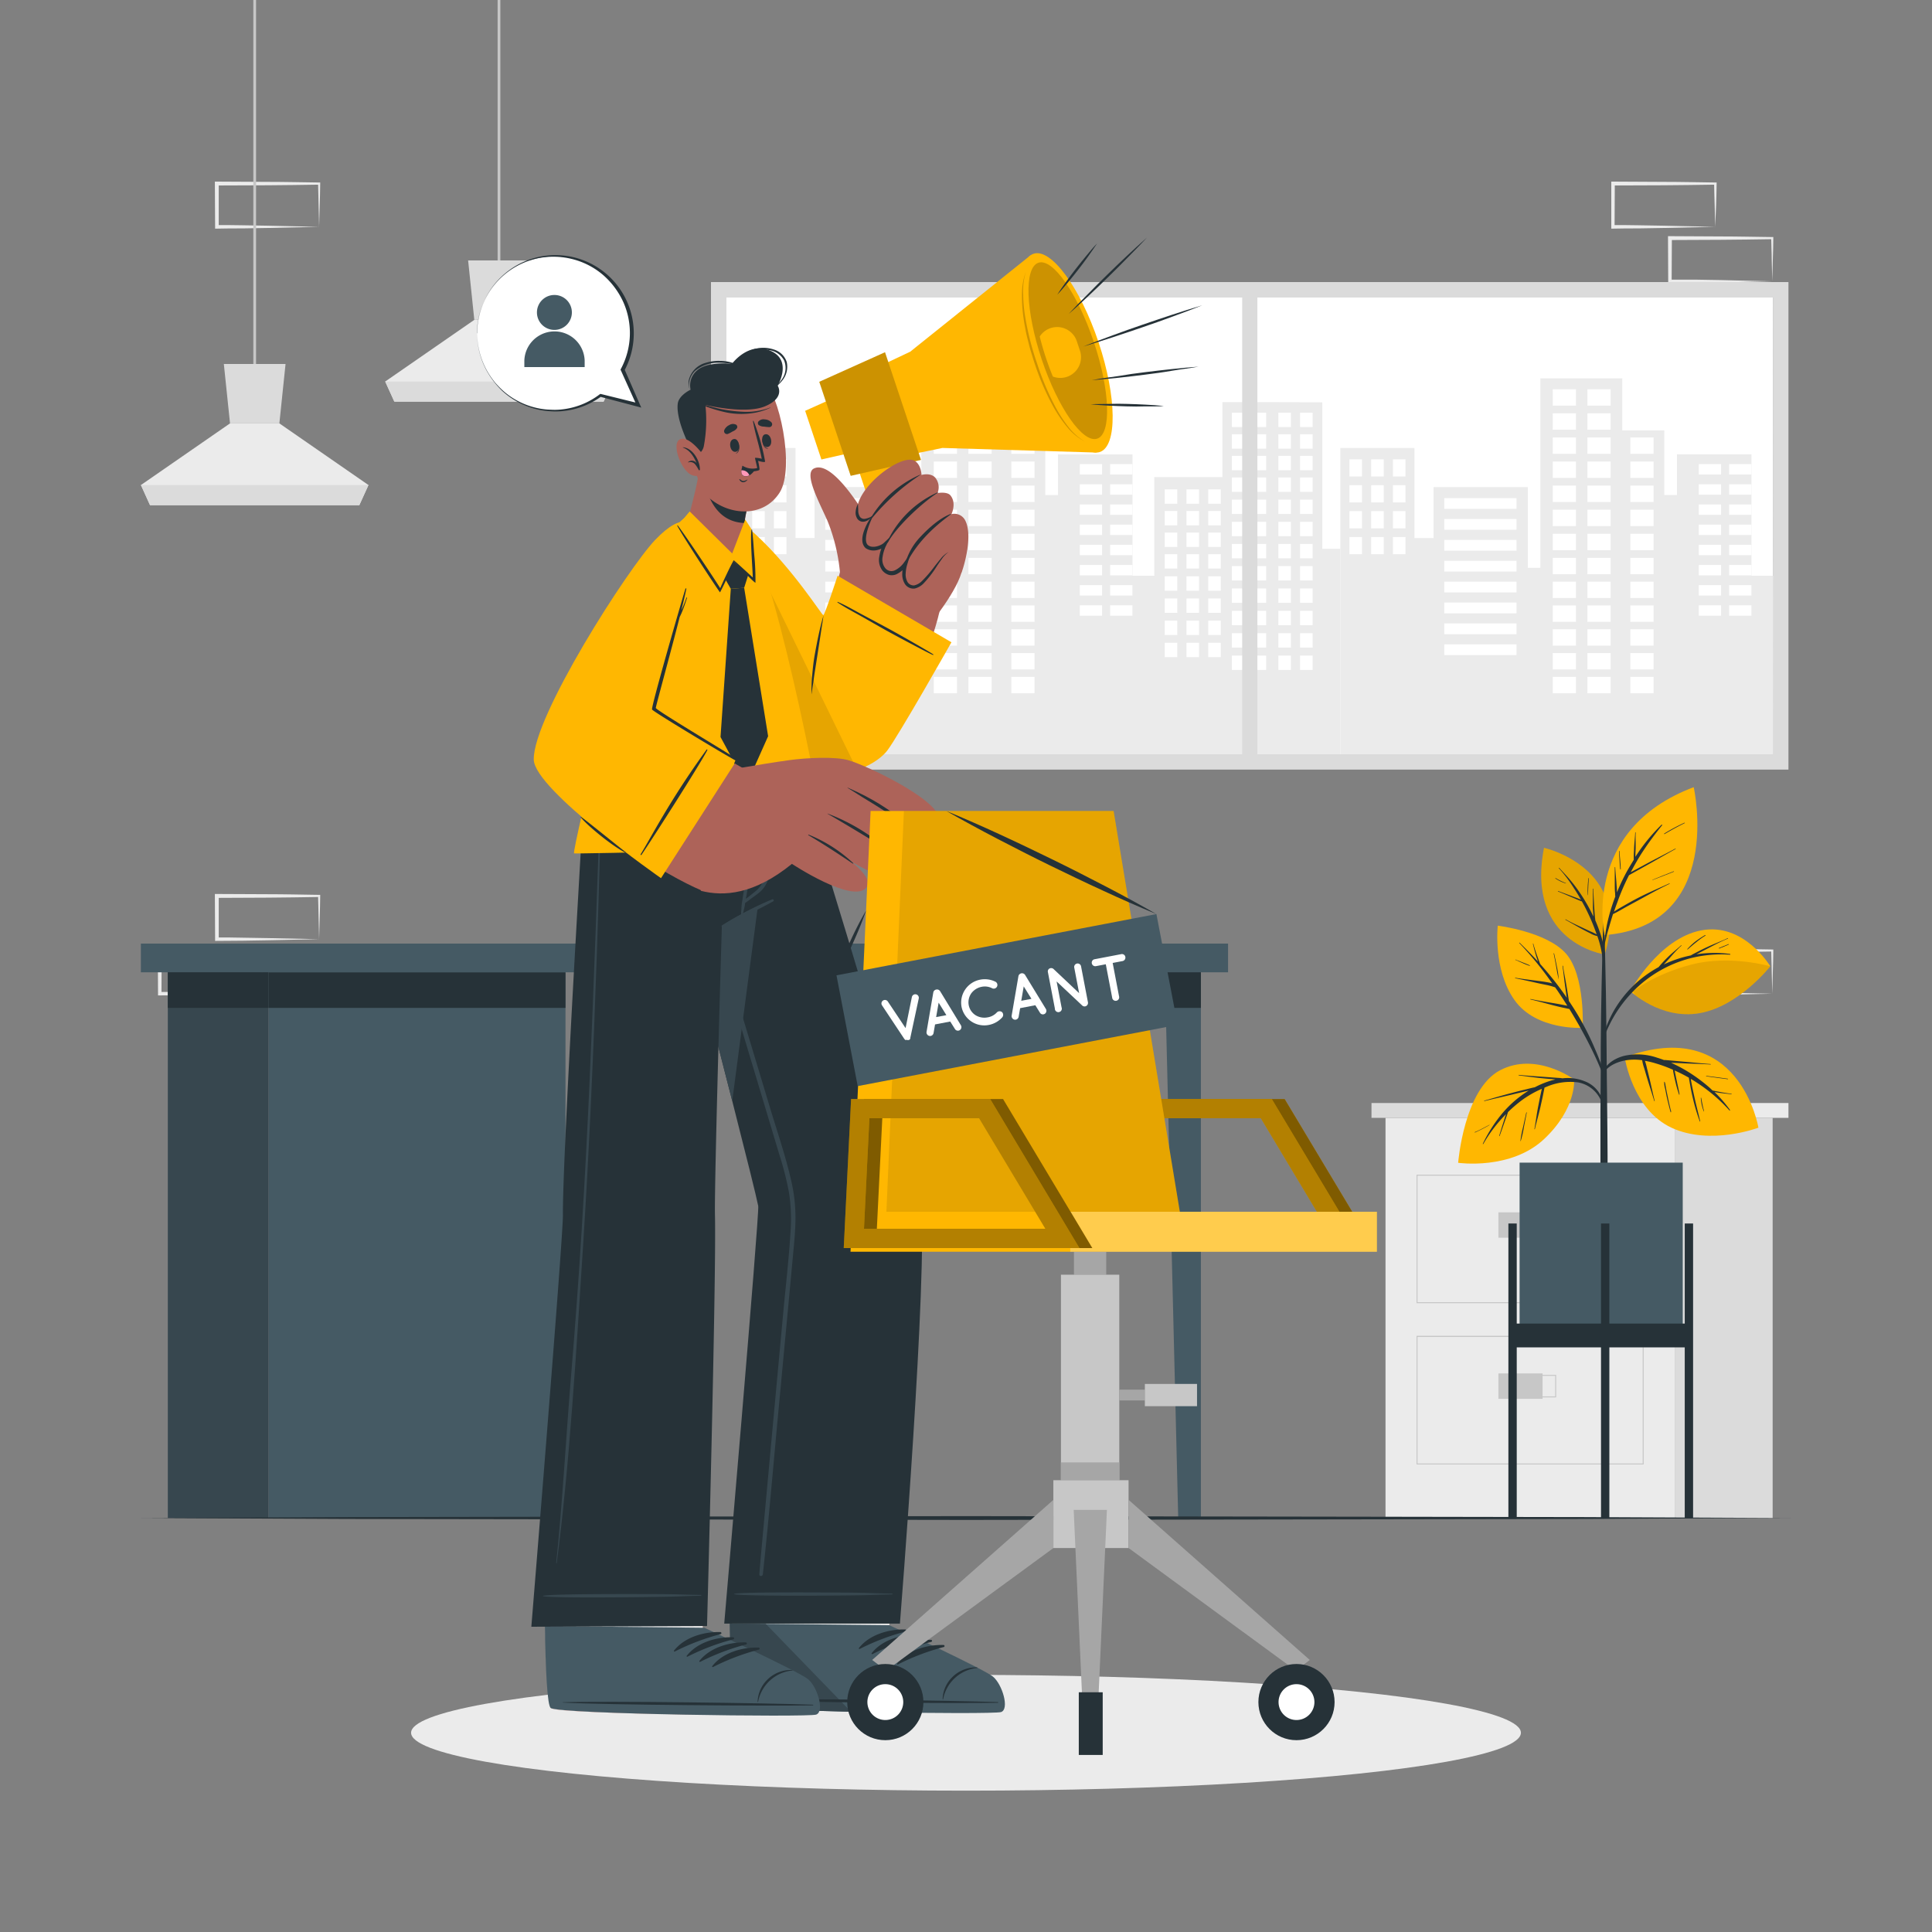 <svg xmlns="http://www.w3.org/2000/svg" viewBox="0 0 500 500"><rect x="0" y="0" width="500" height="500" fill="#808080" stroke="none"/><g id="freepik--background-complete--inject-25"><path d="M82.59,243.06l-13.12.28-6.66.11c-2.23.05-4.47,0-6.7.05h-.44v-.45l-.06-11.19v-.5h.5l13.24.06c4.42,0,8.83.11,13.24.17h.28v.27c0,1.9-.09,3.79-.13,5.65Zm0,0-.14-5.66c0-1.86-.11-3.7-.13-5.53l.27.27c-4.41.05-8.82.16-13.24.17l-13.24.06.5-.5,0,11.19-.45-.45c2.18,0,4.36,0,6.55.06l6.58.11Z" style="fill:#ebebeb"></path><path d="M67.82,257.17l-13.12.28-6.66.11c-2.23.05-4.47,0-6.7.05H40.9v-.45L40.84,246v-.5h.5l13.24.06c4.41,0,8.83.11,13.24.17h.28V246c0,1.9-.08,3.79-.13,5.65Zm0,0-.14-5.66c-.05-1.86-.11-3.7-.13-5.53l.27.27c-4.41.05-8.83.16-13.24.16l-13.24.07.5-.5-.05,11.19-.45-.45c2.18,0,4.36,0,6.55.06l6.58.11Z" style="fill:#ebebeb"></path><path d="M458.66,257.17l-13.13.28-6.66.11c-2.22.05-4.46,0-6.69.05h-.45v-.45L431.68,246v-.5h.5l13.24.06c4.41,0,8.83.11,13.24.17h.27V246c0,1.9-.08,3.79-.13,5.65Zm0,0-.14-5.66c0-1.86-.12-3.7-.13-5.53l.27.27c-4.41.05-8.83.16-13.24.16l-13.24.07.5-.5-.06,11.19-.44-.45c2.18,0,4.36,0,6.54.06l6.58.11Z" style="fill:#ebebeb"></path><path d="M443.89,58.7,430.76,59l-6.66.11c-2.22,0-4.46,0-6.69.06H417V58.7l0-11.19V47h.51l13.24.07c4.41,0,8.82.11,13.24.16h.27v.27c0,1.9-.09,3.79-.13,5.66Zm0,0-.14-5.65c-.05-1.86-.12-3.71-.14-5.54l.28.28c-4.42.05-8.83.15-13.24.16L417.41,48l.5-.5-.06,11.19-.44-.44c2.18,0,4.35,0,6.54.05l6.58.11Z" style="fill:#ebebeb"></path><path d="M458.66,72.81l-13.13.28-6.66.11c-2.22,0-4.46,0-6.69.06h-.45v-.45l-.05-11.19v-.5h.5l13.24.07c4.41,0,8.83.11,13.24.16h.27v.27c0,1.9-.08,3.79-.13,5.66Zm0,0-.14-5.65c0-1.86-.12-3.71-.13-5.54l.27.28c-4.41.05-8.83.15-13.24.16l-13.24.06.5-.5-.06,11.19-.44-.44c2.18,0,4.36,0,6.54,0l6.58.11Z" style="fill:#ebebeb"></path><path d="M82.59,58.7,69.47,59l-6.66.11c-2.23,0-4.47,0-6.7.06h-.44V58.7l-.06-11.19V47h.5l13.24.07c4.42,0,8.83.11,13.24.16h.28v.27c0,1.9-.09,3.79-.13,5.66Zm0,0-.14-5.65c0-1.86-.11-3.71-.13-5.54l.27.28c-4.41.05-8.82.15-13.24.16L56.11,48l.5-.5,0,11.19-.45-.44c2.18,0,4.36,0,6.55.05l6.58.11Z" style="fill:#ebebeb"></path><rect x="358.57" y="289.3" width="74.84" height="103.56" style="fill:#ebebeb"></rect><rect x="354.94" y="285.46" width="82.09" height="3.84" style="fill:#dbdbdb"></rect><rect x="437.03" y="285.46" width="25.82" height="3.84" style="fill:#ebebeb"></rect><rect x="433.41" y="289.3" width="25.35" height="103.56" style="fill:#dbdbdb"></rect><path d="M425.38,337.26H366.6V304h58.78ZM366.85,337h58.28V304.26H366.85Z" style="fill:#c7c7c7"></path><rect x="387.79" y="313.75" width="11.43" height="6.57" style="fill:#c7c7c7"></rect><path d="M402.73,320H391.05v-5.83h11.68Zm-11.43-.25h11.18v-5.33H391.3Z" style="fill:#c7c7c7"></path><path d="M425.38,379H366.6V345.71h58.78Zm-58.53-.25h58.28V346H366.85Z" style="fill:#c7c7c7"></path><rect x="387.79" y="355.44" width="11.43" height="6.57" style="fill:#c7c7c7"></rect><path d="M402.73,361.64H391.05v-5.83h11.68Zm-11.43-.25h11.18v-5.33H391.3Z" style="fill:#c7c7c7"></path><rect x="187.97" y="76.96" width="270.96" height="118.27" style="fill:#fff"></rect><polygon points="458.92 149 458.92 197.19 346.88 197.19 346.88 115.94 366.06 115.94 366.06 139.25 371.01 139.25 371.01 126.06 395.4 126.06 395.4 146.95 398.64 146.95 398.64 97.92 419.84 97.92 419.84 111.38 430.72 111.38 430.72 128.11 434 128.11 434 117.58 453.28 117.58 453.28 149 458.92 149" style="fill:#ebebeb"></polygon><rect x="349.23" y="118.87" width="3.25" height="4.45" style="fill:#fff"></rect><rect x="354.86" y="118.87" width="3.25" height="4.45" style="fill:#fff"></rect><rect x="360.49" y="118.87" width="3.25" height="4.45" style="fill:#fff"></rect><rect x="349.23" y="125.57" width="3.25" height="4.45" style="fill:#fff"></rect><rect x="354.86" y="125.57" width="3.25" height="4.45" style="fill:#fff"></rect><rect x="360.49" y="125.57" width="3.25" height="4.45" style="fill:#fff"></rect><rect x="349.23" y="132.28" width="3.25" height="4.46" style="fill:#fff"></rect><rect x="354.86" y="132.28" width="3.25" height="4.46" style="fill:#fff"></rect><rect x="360.49" y="132.28" width="3.25" height="4.46" style="fill:#fff"></rect><rect x="349.23" y="138.98" width="3.25" height="4.45" style="fill:#fff"></rect><rect x="354.86" y="138.98" width="3.25" height="4.45" style="fill:#fff"></rect><rect x="360.49" y="138.98" width="3.25" height="4.45" style="fill:#fff"></rect><rect x="373.78" y="128.91" width="18.69" height="2.79" style="fill:#fff"></rect><rect x="373.78" y="134.31" width="18.69" height="2.79" style="fill:#fff"></rect><rect x="373.78" y="139.72" width="18.69" height="2.79" style="fill:#fff"></rect><rect x="373.78" y="145.13" width="18.69" height="2.79" style="fill:#fff"></rect><rect x="373.78" y="150.53" width="18.69" height="2.79" style="fill:#fff"></rect><rect x="373.78" y="155.94" width="18.69" height="2.79" style="fill:#fff"></rect><rect x="373.78" y="161.34" width="18.69" height="2.79" style="fill:#fff"></rect><rect x="373.78" y="166.75" width="18.69" height="2.79" style="fill:#fff"></rect><rect x="439.64" y="120.11" width="5.77" height="2.69" style="fill:#fff"></rect><rect x="439.64" y="125.33" width="5.77" height="2.69" style="fill:#fff"></rect><rect x="439.64" y="130.55" width="5.77" height="2.69" style="fill:#fff"></rect><rect x="439.64" y="135.77" width="5.77" height="2.69" style="fill:#fff"></rect><rect x="439.64" y="140.99" width="5.77" height="2.69" style="fill:#fff"></rect><rect x="439.64" y="146.21" width="5.77" height="2.69" style="fill:#fff"></rect><rect x="439.64" y="151.43" width="5.77" height="2.69" style="fill:#fff"></rect><rect x="439.64" y="156.65" width="5.77" height="2.69" style="fill:#fff"></rect><rect x="447.5" y="120.11" width="5.77" height="2.69" style="fill:#fff"></rect><rect x="447.5" y="125.33" width="5.77" height="2.69" style="fill:#fff"></rect><rect x="447.5" y="130.55" width="5.77" height="2.69" style="fill:#fff"></rect><rect x="447.5" y="135.77" width="5.77" height="2.69" style="fill:#fff"></rect><rect x="447.5" y="140.99" width="5.77" height="2.69" style="fill:#fff"></rect><rect x="447.5" y="146.21" width="5.77" height="2.69" style="fill:#fff"></rect><rect x="447.5" y="151.43" width="5.77" height="2.69" style="fill:#fff"></rect><rect x="447.5" y="156.65" width="5.77" height="2.69" style="fill:#fff"></rect><rect x="401.85" y="100.74" width="6.01" height="4.24" style="fill:#fff"></rect><rect x="410.82" y="100.74" width="6.01" height="4.24" style="fill:#fff"></rect><rect x="401.85" y="106.97" width="6.01" height="4.24" style="fill:#fff"></rect><rect x="410.82" y="106.97" width="6.01" height="4.24" style="fill:#fff"></rect><rect x="401.85" y="113.21" width="6.01" height="4.24" style="fill:#fff"></rect><rect x="410.82" y="113.21" width="6.01" height="4.24" style="fill:#fff"></rect><rect x="401.85" y="119.44" width="6.01" height="4.24" style="fill:#fff"></rect><rect x="410.82" y="119.44" width="6.01" height="4.24" style="fill:#fff"></rect><rect x="401.85" y="125.67" width="6.01" height="4.24" style="fill:#fff"></rect><rect x="410.82" y="125.67" width="6.01" height="4.24" style="fill:#fff"></rect><rect x="401.85" y="131.91" width="6.01" height="4.24" style="fill:#fff"></rect><rect x="410.82" y="131.91" width="6.01" height="4.24" style="fill:#fff"></rect><rect x="401.85" y="138.14" width="6.01" height="4.24" style="fill:#fff"></rect><rect x="410.82" y="138.14" width="6.01" height="4.24" style="fill:#fff"></rect><rect x="401.85" y="144.37" width="6.01" height="4.24" style="fill:#fff"></rect><rect x="410.82" y="144.37" width="6.01" height="4.24" style="fill:#fff"></rect><rect x="421.93" y="113.21" width="6.01" height="4.24" style="fill:#fff"></rect><rect x="421.93" y="119.44" width="6.01" height="4.24" style="fill:#fff"></rect><rect x="421.93" y="125.67" width="6.01" height="4.24" style="fill:#fff"></rect><rect x="421.93" y="131.91" width="6.01" height="4.24" style="fill:#fff"></rect><rect x="421.93" y="138.14" width="6.01" height="4.24" style="fill:#fff"></rect><rect x="421.93" y="144.37" width="6.01" height="4.24" style="fill:#fff"></rect><rect x="401.85" y="150.53" width="6.01" height="4.24" style="fill:#fff"></rect><rect x="410.82" y="150.53" width="6.01" height="4.24" style="fill:#fff"></rect><rect x="421.93" y="150.53" width="6.01" height="4.24" style="fill:#fff"></rect><rect x="401.85" y="156.69" width="6.01" height="4.24" style="fill:#fff"></rect><rect x="410.82" y="156.69" width="6.01" height="4.24" style="fill:#fff"></rect><rect x="421.93" y="156.69" width="6.01" height="4.24" style="fill:#fff"></rect><rect x="401.85" y="162.85" width="6.01" height="4.24" style="fill:#fff"></rect><rect x="410.82" y="162.85" width="6.01" height="4.24" style="fill:#fff"></rect><rect x="421.93" y="162.85" width="6.01" height="4.24" style="fill:#fff"></rect><rect x="401.85" y="169.01" width="6.01" height="4.24" style="fill:#fff"></rect><rect x="410.82" y="169.01" width="6.01" height="4.24" style="fill:#fff"></rect><rect x="421.93" y="169.01" width="6.01" height="4.24" style="fill:#fff"></rect><rect x="401.85" y="175.17" width="6.01" height="4.24" style="fill:#fff"></rect><rect x="410.82" y="175.17" width="6.01" height="4.24" style="fill:#fff"></rect><rect x="421.93" y="175.17" width="6.01" height="4.24" style="fill:#fff"></rect><polygon points="346.88 197.2 186.69 197.2 186.69 115.94 205.88 115.94 205.88 139.24 210.81 139.24 210.81 126.05 235.21 126.05 235.21 146.94 238.44 146.94 238.44 97.92 259.65 97.92 259.65 111.37 270.52 111.37 270.52 128.12 273.81 128.12 273.81 117.59 293.09 117.59 293.09 149 298.73 149 298.73 123.47 316.36 123.47 316.36 104.06 328.34 104.06 342.21 104.13 342.21 142.02 346.88 142.02 346.88 197.2" style="fill:#ebebeb"></polygon><rect x="189.04" y="118.87" width="3.25" height="4.45" style="fill:#fff"></rect><rect x="194.67" y="118.87" width="3.25" height="4.45" style="fill:#fff"></rect><rect x="200.29" y="118.87" width="3.25" height="4.45" style="fill:#fff"></rect><rect x="189.04" y="125.57" width="3.25" height="4.45" style="fill:#fff"></rect><rect x="194.67" y="125.57" width="3.25" height="4.45" style="fill:#fff"></rect><rect x="200.29" y="125.57" width="3.25" height="4.45" style="fill:#fff"></rect><rect x="189.04" y="132.28" width="3.25" height="4.46" style="fill:#fff"></rect><rect x="194.67" y="132.28" width="3.25" height="4.46" style="fill:#fff"></rect><rect x="200.29" y="132.28" width="3.25" height="4.46" style="fill:#fff"></rect><rect x="189.04" y="138.98" width="3.25" height="4.45" style="fill:#fff"></rect><rect x="194.67" y="138.98" width="3.25" height="4.45" style="fill:#fff"></rect><rect x="200.29" y="138.98" width="3.25" height="4.45" style="fill:#fff"></rect><rect x="301.43" y="126.65" width="3.25" height="3.72" style="fill:#fff"></rect><rect x="307.06" y="126.65" width="3.25" height="3.72" style="fill:#fff"></rect><rect x="312.69" y="126.65" width="3.25" height="3.72" style="fill:#fff"></rect><rect x="301.43" y="132.24" width="3.25" height="3.72" style="fill:#fff"></rect><rect x="307.06" y="132.24" width="3.25" height="3.72" style="fill:#fff"></rect><rect x="312.69" y="132.24" width="3.25" height="3.72" style="fill:#fff"></rect><rect x="301.43" y="137.83" width="3.25" height="3.72" style="fill:#fff"></rect><rect x="307.06" y="137.83" width="3.25" height="3.72" style="fill:#fff"></rect><rect x="312.69" y="137.83" width="3.25" height="3.72" style="fill:#fff"></rect><rect x="301.43" y="143.42" width="3.25" height="3.72" style="fill:#fff"></rect><rect x="307.06" y="143.42" width="3.25" height="3.72" style="fill:#fff"></rect><rect x="312.69" y="143.42" width="3.25" height="3.72" style="fill:#fff"></rect><rect x="301.43" y="149.15" width="3.25" height="3.72" style="fill:#fff"></rect><rect x="307.06" y="149.15" width="3.25" height="3.72" style="fill:#fff"></rect><rect x="312.69" y="149.15" width="3.25" height="3.72" style="fill:#fff"></rect><rect x="301.43" y="154.88" width="3.25" height="3.72" style="fill:#fff"></rect><rect x="307.06" y="154.88" width="3.25" height="3.72" style="fill:#fff"></rect><rect x="312.69" y="154.88" width="3.25" height="3.72" style="fill:#fff"></rect><rect x="301.43" y="160.62" width="3.25" height="3.72" style="fill:#fff"></rect><rect x="307.06" y="160.62" width="3.25" height="3.72" style="fill:#fff"></rect><rect x="312.69" y="160.62" width="3.25" height="3.72" style="fill:#fff"></rect><rect x="301.43" y="166.35" width="3.25" height="3.72" style="fill:#fff"></rect><rect x="307.06" y="166.35" width="3.25" height="3.72" style="fill:#fff"></rect><rect x="312.69" y="166.35" width="3.25" height="3.72" style="fill:#fff"></rect><rect x="213.58" y="128.91" width="18.69" height="2.79" style="fill:#fff"></rect><rect x="213.58" y="134.31" width="18.69" height="2.79" style="fill:#fff"></rect><rect x="213.58" y="139.72" width="18.69" height="2.79" style="fill:#fff"></rect><rect x="213.58" y="145.13" width="18.69" height="2.79" style="fill:#fff"></rect><rect x="213.58" y="150.53" width="18.69" height="2.79" style="fill:#fff"></rect><rect x="213.58" y="155.94" width="18.69" height="2.79" style="fill:#fff"></rect><rect x="213.58" y="161.34" width="18.69" height="2.79" style="fill:#fff"></rect><rect x="213.58" y="166.75" width="18.69" height="2.79" style="fill:#fff"></rect><rect x="279.45" y="120.11" width="5.77" height="2.69" style="fill:#fff"></rect><rect x="279.45" y="125.33" width="5.77" height="2.69" style="fill:#fff"></rect><rect x="279.45" y="130.55" width="5.77" height="2.69" style="fill:#fff"></rect><rect x="279.45" y="135.77" width="5.77" height="2.69" style="fill:#fff"></rect><rect x="279.45" y="140.99" width="5.77" height="2.69" style="fill:#fff"></rect><rect x="279.45" y="146.21" width="5.77" height="2.69" style="fill:#fff"></rect><rect x="279.45" y="151.43" width="5.77" height="2.69" style="fill:#fff"></rect><rect x="279.45" y="156.65" width="5.77" height="2.69" style="fill:#fff"></rect><rect x="287.3" y="120.11" width="5.77" height="2.69" style="fill:#fff"></rect><rect x="287.3" y="125.33" width="5.77" height="2.69" style="fill:#fff"></rect><rect x="287.3" y="130.55" width="5.77" height="2.69" style="fill:#fff"></rect><rect x="287.3" y="135.77" width="5.77" height="2.69" style="fill:#fff"></rect><rect x="287.3" y="140.99" width="5.77" height="2.69" style="fill:#fff"></rect><rect x="287.3" y="146.21" width="5.77" height="2.69" style="fill:#fff"></rect><rect x="287.3" y="151.43" width="5.77" height="2.69" style="fill:#fff"></rect><rect x="287.3" y="156.65" width="5.77" height="2.69" style="fill:#fff"></rect><rect x="241.66" y="100.74" width="6.01" height="4.24" style="fill:#fff"></rect><rect x="250.62" y="100.74" width="6.01" height="4.24" style="fill:#fff"></rect><rect x="241.66" y="106.97" width="6.01" height="4.24" style="fill:#fff"></rect><rect x="250.62" y="106.97" width="6.01" height="4.24" style="fill:#fff"></rect><rect x="241.66" y="113.21" width="6.01" height="4.24" style="fill:#fff"></rect><rect x="250.62" y="113.21" width="6.01" height="4.24" style="fill:#fff"></rect><rect x="241.66" y="119.44" width="6.01" height="4.24" style="fill:#fff"></rect><rect x="250.62" y="119.44" width="6.01" height="4.24" style="fill:#fff"></rect><rect x="241.66" y="125.67" width="6.01" height="4.24" style="fill:#fff"></rect><rect x="250.62" y="125.67" width="6.01" height="4.24" style="fill:#fff"></rect><rect x="241.66" y="131.91" width="6.01" height="4.24" style="fill:#fff"></rect><rect x="250.62" y="131.91" width="6.01" height="4.24" style="fill:#fff"></rect><rect x="241.66" y="138.14" width="6.01" height="4.24" style="fill:#fff"></rect><rect x="250.62" y="138.14" width="6.01" height="4.24" style="fill:#fff"></rect><rect x="241.66" y="144.37" width="6.01" height="4.24" style="fill:#fff"></rect><rect x="250.62" y="144.37" width="6.01" height="4.24" style="fill:#fff"></rect><rect x="261.73" y="113.21" width="6.01" height="4.24" style="fill:#fff"></rect><rect x="261.73" y="119.44" width="6.01" height="4.24" style="fill:#fff"></rect><rect x="261.73" y="125.67" width="6.01" height="4.24" style="fill:#fff"></rect><rect x="261.73" y="131.91" width="6.01" height="4.24" style="fill:#fff"></rect><rect x="261.73" y="138.14" width="6.01" height="4.24" style="fill:#fff"></rect><rect x="261.73" y="144.37" width="6.01" height="4.24" style="fill:#fff"></rect><rect x="241.66" y="150.53" width="6.01" height="4.24" style="fill:#fff"></rect><rect x="250.62" y="150.53" width="6.01" height="4.24" style="fill:#fff"></rect><rect x="261.73" y="150.53" width="6.01" height="4.24" style="fill:#fff"></rect><rect x="241.66" y="156.69" width="6.01" height="4.24" style="fill:#fff"></rect><rect x="250.62" y="156.69" width="6.01" height="4.24" style="fill:#fff"></rect><rect x="261.73" y="156.69" width="6.01" height="4.24" style="fill:#fff"></rect><rect x="241.66" y="162.85" width="6.01" height="4.24" style="fill:#fff"></rect><rect x="250.62" y="162.85" width="6.01" height="4.24" style="fill:#fff"></rect><rect x="261.73" y="162.85" width="6.01" height="4.24" style="fill:#fff"></rect><rect x="241.66" y="169.01" width="6.01" height="4.24" style="fill:#fff"></rect><rect x="250.62" y="169.01" width="6.01" height="4.24" style="fill:#fff"></rect><rect x="261.73" y="169.01" width="6.01" height="4.24" style="fill:#fff"></rect><rect x="241.66" y="175.17" width="6.01" height="4.24" style="fill:#fff"></rect><rect x="250.62" y="175.17" width="6.01" height="4.24" style="fill:#fff"></rect><rect x="261.73" y="175.17" width="6.01" height="4.24" style="fill:#fff"></rect><rect x="318.81" y="106.8" width="3.25" height="3.72" style="fill:#fff"></rect><rect x="324.43" y="106.8" width="3.25" height="3.72" style="fill:#fff"></rect><rect x="318.81" y="112.39" width="3.25" height="3.72" style="fill:#fff"></rect><rect x="324.43" y="112.39" width="3.25" height="3.72" style="fill:#fff"></rect><rect x="318.81" y="117.98" width="3.25" height="3.72" style="fill:#fff"></rect><rect x="324.43" y="117.98" width="3.25" height="3.72" style="fill:#fff"></rect><rect x="318.81" y="123.57" width="3.25" height="3.72" style="fill:#fff"></rect><rect x="324.43" y="123.57" width="3.25" height="3.72" style="fill:#fff"></rect><rect x="318.81" y="129.3" width="3.25" height="3.72" style="fill:#fff"></rect><rect x="324.43" y="129.3" width="3.25" height="3.72" style="fill:#fff"></rect><rect x="318.81" y="135.04" width="3.25" height="3.72" style="fill:#fff"></rect><rect x="324.43" y="135.04" width="3.25" height="3.72" style="fill:#fff"></rect><rect x="318.81" y="140.77" width="3.25" height="3.72" style="fill:#fff"></rect><rect x="324.43" y="140.77" width="3.25" height="3.72" style="fill:#fff"></rect><rect x="318.81" y="146.5" width="3.25" height="3.72" style="fill:#fff"></rect><rect x="324.43" y="146.5" width="3.25" height="3.72" style="fill:#fff"></rect><rect x="318.81" y="152.29" width="3.25" height="3.72" style="fill:#fff"></rect><rect x="324.43" y="152.29" width="3.25" height="3.72" style="fill:#fff"></rect><rect x="318.81" y="158.08" width="3.25" height="3.72" style="fill:#fff"></rect><rect x="324.43" y="158.08" width="3.25" height="3.72" style="fill:#fff"></rect><rect x="318.81" y="163.87" width="3.25" height="3.72" style="fill:#fff"></rect><rect x="324.43" y="163.87" width="3.25" height="3.72" style="fill:#fff"></rect><rect x="318.81" y="169.66" width="3.25" height="3.72" style="fill:#fff"></rect><rect x="324.43" y="169.66" width="3.25" height="3.72" style="fill:#fff"></rect><rect x="330.84" y="106.8" width="3.25" height="3.72" style="fill:#fff"></rect><rect x="336.46" y="106.8" width="3.25" height="3.72" style="fill:#fff"></rect><rect x="330.84" y="112.39" width="3.25" height="3.72" style="fill:#fff"></rect><rect x="336.46" y="112.39" width="3.25" height="3.72" style="fill:#fff"></rect><rect x="330.84" y="117.98" width="3.25" height="3.72" style="fill:#fff"></rect><rect x="336.46" y="117.98" width="3.25" height="3.72" style="fill:#fff"></rect><rect x="330.84" y="123.57" width="3.25" height="3.72" style="fill:#fff"></rect><rect x="336.46" y="123.57" width="3.25" height="3.72" style="fill:#fff"></rect><rect x="330.84" y="129.3" width="3.25" height="3.72" style="fill:#fff"></rect><rect x="336.46" y="129.3" width="3.25" height="3.72" style="fill:#fff"></rect><rect x="330.84" y="135.04" width="3.25" height="3.72" style="fill:#fff"></rect><rect x="336.46" y="135.04" width="3.25" height="3.72" style="fill:#fff"></rect><rect x="330.84" y="140.77" width="3.25" height="3.72" style="fill:#fff"></rect><rect x="336.46" y="140.77" width="3.25" height="3.72" style="fill:#fff"></rect><rect x="330.84" y="146.5" width="3.25" height="3.72" style="fill:#fff"></rect><rect x="336.46" y="146.5" width="3.25" height="3.72" style="fill:#fff"></rect><rect x="330.84" y="152.29" width="3.25" height="3.72" style="fill:#fff"></rect><rect x="336.46" y="152.29" width="3.25" height="3.72" style="fill:#fff"></rect><rect x="330.84" y="158.08" width="3.25" height="3.72" style="fill:#fff"></rect><rect x="336.46" y="158.08" width="3.25" height="3.72" style="fill:#fff"></rect><rect x="330.84" y="163.87" width="3.25" height="3.72" style="fill:#fff"></rect><rect x="336.46" y="163.87" width="3.25" height="3.72" style="fill:#fff"></rect><rect x="330.84" y="169.66" width="3.25" height="3.72" style="fill:#fff"></rect><rect x="336.46" y="169.66" width="3.25" height="3.72" style="fill:#fff"></rect><path d="M184,73V199.17H462.85V73Zm274.88,122.2H188V77h271Z" style="fill:#dbdbdb"></path><rect x="321.48" y="76.96" width="3.93" height="118.27" style="fill:#dbdbdb"></rect><rect x="65.56" y="-0.6" width="0.71" height="97.75" style="fill:#c7c7c7"></rect><polygon points="95.36 125.53 92.99 130.74 38.83 130.74 36.47 125.53 59.53 109.57 72.3 109.57 95.36 125.53" style="fill:#ebebeb"></polygon><polygon points="73.9 94.2 72.3 109.57 59.53 109.57 57.93 94.2 73.9 94.2" style="fill:#dbdbdb"></polygon><polygon points="95.36 125.53 92.99 130.74 38.83 130.74 36.47 125.53 95.36 125.53" style="fill:#dbdbdb"></polygon><rect x="128.78" y="-0.6" width="0.71" height="70.96" style="fill:#c7c7c7"></rect><polygon points="158.58 98.74 156.21 103.94 102.06 103.94 99.69 98.74 122.75 82.78 135.53 82.78 158.58 98.74" style="fill:#ebebeb"></polygon><polygon points="137.13 67.4 135.53 82.78 122.75 82.78 121.15 67.4 137.13 67.4" style="fill:#dbdbdb"></polygon><polygon points="158.58 98.74 156.21 103.94 102.05 103.94 99.69 98.74 158.58 98.74" style="fill:#dbdbdb"></polygon></g><g id="freepik--Shadow--inject-25"><ellipse cx="250" cy="448.44" rx="143.61" ry="14.98" style="fill:#ebebeb"></ellipse></g><g id="freepik--Desk--inject-25"><rect x="69.48" y="251.63" width="76.87" height="141.23" style="fill:#455a64"></rect><rect x="69.48" y="251.63" width="76.87" height="9.21" style="fill:#263238"></rect><rect x="36.47" y="244.21" width="281.36" height="7.43" transform="translate(354.29 495.84) rotate(180)" style="fill:#455a64"></rect><polygon points="301.43 251.63 301.68 260.84 304.92 392.86 310.79 392.86 310.79 251.63 301.43 251.63" style="fill:#455a64"></polygon><polygon points="310.79 251.63 301.43 251.63 301.68 260.84 310.79 260.84 310.79 251.63" style="fill:#263238"></polygon><rect x="43.43" y="251.63" width="26.05" height="141.23" style="fill:#37474f"></rect><rect x="43.43" y="251.63" width="26.05" height="9.21" style="fill:#263238"></rect></g><g id="freepik--Floor--inject-25"><polygon points="36.47 392.86 89.85 392.62 143.23 392.53 250 392.37 356.77 392.53 410.15 392.62 463.53 392.86 410.15 393.11 356.77 393.2 250 393.36 143.23 393.19 89.85 393.11 36.47 392.86" style="fill:#263238"></polygon></g><g id="freepik--Character--inject-25"><path d="M258.65,442.91c-2.22.72-65.36-.1-67.74-1.66-.92-.58-1.34-9.78-1.52-20.92V420c0-2.3-.08-4.66-.08-7.06,0-.33,0-.66,0-1l3.06-32.76,42.24.43-4.17,32.45,0,1.28-.26,6.72,0,.69s24,11.13,26.47,13.12S260.87,442.21,258.65,442.91Z" style="fill:#d3766a"></path><path d="M258.65,442.91c-2.22.72-65.36-.1-67.74-1.66-.92-.58-1.34-9.78-1.52-20.92V420c0-2.3-.08-4.66-.08-7.06,0-.33,0-.66,0-1l41.13.12,0,1.28-.26,6.72,0,.69s24,11.13,26.47,13.12S260.87,442.21,258.65,442.91Z" style="fill:#ebebeb"></path><path d="M259.07,443.08c-2.25.72-66.25-.14-68.67-1.71-.93-.59-1.35-9.92-1.53-21.21l41.26.43s24.37,11.29,26.83,13.3S261.31,442.36,259.07,443.08Z" style="fill:#455a64"></path><path d="M220.23,443c-14.95-.34-28.74-.91-29.83-1.63-.92-.6-1.35-9.92-1.53-21.21l9.32.1Z" style="fill:#37474f"></path><path d="M258.18,440.5c-10.72-.4-54-1-64.65-.61-.09,0-.09.06,0,.06,10.63.64,53.93.91,64.66.73C258.41,440.68,258.41,440.51,258.18,440.5Z" style="fill:#263238"></path><path d="M252.88,431.53a8.61,8.61,0,0,0-6.46,2.54,8.34,8.34,0,0,0-2.47,5.69c0,.07.12.07.13,0a10,10,0,0,1,8.8-8.09A.07.07,0,0,0,252.88,431.53Z" style="fill:#263238"></path><path d="M234.28,421.71c-4.29-.11-9.29,1.34-12,4.81-.1.14.09.28.22.22a59.6,59.6,0,0,1,11.86-4.5A.27.27,0,0,0,234.28,421.71Z" style="fill:#263238"></path><path d="M237.58,423.05c-4.29-.12-9.29,1.33-12,4.81-.1.13.09.28.22.22a59.6,59.6,0,0,1,11.86-4.5A.27.27,0,0,0,237.58,423.05Z" style="fill:#263238"></path><path d="M240.88,424.39c-4.3-.12-9.29,1.33-12,4.81-.1.13.09.28.22.21A59,59,0,0,1,241,424.92.27.27,0,0,0,240.88,424.39Z" style="fill:#263238"></path><path d="M244.18,425.72c-4.3-.11-9.3,1.34-12,4.81-.11.14.09.28.21.22a59.6,59.6,0,0,1,11.86-4.5A.27.27,0,0,0,244.18,425.72Z" style="fill:#263238"></path><path d="M196.39,429.73c-4.81-.05-4.9,7.44-.07,7.49S201.22,429.78,196.39,429.73Z" style="fill:#263238"></path><path d="M232.9,420.19H187.43s9.15-106.22,8.8-108.07c-.46-2.38-3.14-13.13-6.72-27.17-1.12-4.4-2.33-9.11-3.58-14-3.39-13.21-7.13-27.65-10.39-40.22-4.88-18.83-8.7-33.45-8.7-33.45h38.54s4.49,14.24,10.15,32.76c9.23,30.11,21.56,71.55,22.77,81.63C240.27,327.93,232.9,420.19,232.9,420.19Z" style="fill:#263238"></path><path d="M230.89,412.43c-6.95-.14-4.95-.2-11.9-.27-3.4,0-25.74-.22-28.91.3a.07.07,0,0,0,0,.14c3.17.53,25.51.34,28.91.3,6.95-.06,4.95-.12,11.9-.27A.1.1,0,0,0,230.89,412.43Z" style="fill:#37474f"></path><path d="M204.78,305.63c-1.49-6.58-3.72-13-5.66-19.47q-5.91-19.67-11.89-39.31-3-9.82-6-19.64c-1-3.31-2-6.61-3.07-9.91s-2.16-6.43-3.08-9.69c-.37-1.32-.57-.59-.09,1.09.95,3.39,1.9,6.79,2.89,10.17q2.94,10,5.91,20.09,5.93,20,11.93,39.94,3,10,6,20a80.25,80.25,0,0,1,2.46,9.68,44.25,44.25,0,0,1,.4,10.35c-.43,7-1.24,13.91-1.88,20.85s-1.29,13.91-1.93,20.87q-1.92,20.76-3.81,41.53c-.16,1.76-.31,3.51-.45,5.27,0,.59.85.54.91,0,1.5-13.69,2.64-27.43,3.93-41.14s2.56-27.28,3.83-40.92c.32-3.43.69-6.86.69-10.3A42.39,42.39,0,0,0,204.78,305.63Z" style="fill:#37474f"></path><path d="M201,197.28c-2.68,20.7-7.78,59.51-11.5,87.67-8.69-34.12-22.67-87.67-22.67-87.67Z" style="fill:#37474f"></path><path d="M210.47,443.52c-2.21.73-65.36.14-67.74-1.41-.92-.58-1.37-9.78-1.6-20.92v-.35c0-2.3-.09-4.66-.1-7.06,0-.33,0-.66,0-1-.15-16.07,1-32.75,1-32.75l41.28.26-1.15,32.46L182.1,414l-.23,6.72,0,.69s24.07,11,26.52,13S212.69,442.81,210.47,443.52Z" style="fill:#d3766a"></path><path d="M210.47,443.52c-2.21.73-65.36.14-67.74-1.41-.92-.58-1.37-9.78-1.6-20.92v-.35c0-2.3-.09-4.66-.1-7.06,0-.33,0-.66,0-1l41.14,0L182.1,414l-.23,6.72,0,.69s24.07,11,26.52,13S212.69,442.81,210.47,443.52Z" style="fill:#ebebeb"></path><path d="M211.21,443.74c-2.25.72-66.25-.13-68.67-1.7-.92-.6-1.34-9.93-1.53-21.21l41.27.43s24.36,11.28,26.83,13.3S213.46,443,211.21,443.74Z" style="fill:#455a64"></path><path d="M210.33,441.17c-10.73-.41-54-1-64.66-.62-.09,0-.09.07,0,.07,10.62.63,53.92.91,64.65.73C210.55,441.34,210.55,441.18,210.33,441.17Z" style="fill:#263238"></path><path d="M205,432.2a8.63,8.63,0,0,0-6.45,2.53,8.4,8.4,0,0,0-2.48,5.7c0,.06.12.07.13,0a10,10,0,0,1,8.8-8.1A.07.07,0,1,0,205,432.2Z" style="fill:#263238"></path><path d="M186.43,422.38c-4.3-.12-9.3,1.33-12,4.81-.11.13.09.28.21.22a59,59,0,0,1,11.86-4.5A.27.27,0,0,0,186.43,422.38Z" style="fill:#263238"></path><path d="M189.72,423.72c-4.29-.12-9.29,1.33-12,4.81-.11.13.08.28.21.21a59,59,0,0,1,11.86-4.49A.27.27,0,0,0,189.72,423.72Z" style="fill:#263238"></path><path d="M193,425.05c-4.29-.11-9.29,1.34-12,4.81-.1.14.09.28.22.22a59.6,59.6,0,0,1,11.86-4.5A.27.27,0,0,0,193,425.05Z" style="fill:#263238"></path><path d="M196.32,426.39c-4.29-.12-9.29,1.33-12,4.81-.1.13.09.28.22.22a59,59,0,0,1,11.86-4.5A.27.27,0,0,0,196.32,426.39Z" style="fill:#263238"></path><path d="M204.14,197.28s-.89,18.44-5.11,33c-.34,1.21-.71,2.4-1.1,3.54a67.92,67.92,0,0,0-11.11,5.71s-.45,14.83-.89,31.38c-.49,18.5-1,39.13-.9,43.51.39,16.37-2.05,106.4-2.05,106.4l-45.47.18s8.22-100.54,8.17-106.53c-.09-9.64,2.2-52.25,4-83.33,1.08-19.14,2-33.9,2-33.9Z" style="fill:#263238"></path><path d="M181.42,412.77c-6.94-.12-4.95-.18-11.89-.22-3.4,0-25.74-.12-28.92.42a.07.07,0,0,0,0,.14c3.17.52,25.51.23,28.91.18,6.95-.1,4.95-.14,11.89-.32A.1.1,0,1,0,181.42,412.77Z" style="fill:#37474f"></path><path d="M155.44,203.87c-.84,25.36-1.73,50.73-2.86,76.09s-2.67,50.87-4.8,76.25c-1.19,14.18-2.31,34.13-3.84,48.28,0,.09.13.13.15,0,3.31-25.16,5.15-56.28,6.78-81.6s2.73-50.68,3.59-76c.49-14.34.87-28.69,1.29-43C155.76,203.65,155.44,203.66,155.44,203.87Z" style="fill:#37474f"></path><path d="M199.82,232.76a83.75,83.75,0,0,0-13,6.81.15.15,0,0,0,.13.27c4.39-2.14,8.87-4.19,13.13-6.56A.29.29,0,0,0,199.82,232.76Z" style="fill:#37474f"></path><path d="M200.07,217.11c-.3,1.62-.69,3.22-1,4.83s-.57,3-1,4.53a7.64,7.64,0,0,1-2.11,3.8c-.59.55-1.24,1-1.87,1.54-.34.27-.71.53-1.06.81l.12-.65c.11-.61.21-1.23.31-1.84.23-1.36.45-2.73.66-4.09.41-2.68.79-5.39,1.34-8,0-.1-.14-.15-.16,0-.67,2.63-1.41,5.24-2,7.89-.29,1.3-1.3,7.72-1.35,8.18s-.08.94-.1,1.41a5.34,5.34,0,0,0,0,1.44.12.12,0,0,0,.22,0h0a5.64,5.64,0,0,0,.41-1.4c.12-.46.22-.92.31-1.39,0-.17.05-.34.07-.51.64-.39,1.22-.89,1.82-1.32s1.28-.91,1.89-1.42a7.26,7.26,0,0,0,2.3-3.61,25.64,25.64,0,0,0,.76-4.61c.2-1.83.35-3.66.61-5.48C200.25,217.05,200.09,217,200.07,217.11Z" style="fill:#37474f"></path><path d="M189.05,148.92c8,24.61,17.64,47.82,26.13,49.7,1.47.32,9.84.46,13.21-4.7,5.67-8.7,12.69-26.77,14.74-35.59.91-3.91-24.95-12.36-26.46-8.34-2.11,5.63-2.86,10.18-3.47,10-1-.29-5.8-8-14.87-18.3C185.86,127.56,186.38,140.76,189.05,148.92Z" style="fill:#ad6359"></path><path d="M248.78,148.34c-1.61,5.44-9.26,15.29-12,16.95s-19.93-10.77-20-14.08,6.73-21.21,11.48-24.52S250.44,142.7,248.78,148.34Z" style="fill:#ad6359"></path><path d="M217.37,148a47.16,47.16,0,0,0-3.26-13.3c-2.23-5-6.11-12.15-3.47-13.45,5.41-2.67,15.09,15.18,15.09,15.18s3,8.57-2.13,11.69A6,6,0,0,1,217.37,148Z" style="fill:#ad6359"></path><polygon points="233.49 145.85 240.93 143.37 233.72 121.81 224.31 124.96 233.49 145.85" style="fill:#FFB701"></polygon><polygon points="224.31 124.96 227.81 132.93 233.49 145.86 240.93 143.37 233.72 121.81 224.31 124.96" style="fill:#FFB701"></polygon><polygon points="224.31 124.96 227.81 132.93 236.47 130.03 233.72 121.81 224.31 124.96" style="opacity:0.1"></polygon><rect x="222.69" y="117.34" width="12.36" height="9.39" transform="translate(484.61 165.17) rotate(161.51)" style="fill:#FFB701"></rect><polygon points="212.58 118.91 221.99 116.78 217.17 102.37 208.37 106.32 212.58 118.91" style="fill:#FFB701"></polygon><polygon points="220.9 97.95 228.01 119.21 243.89 115.93 283.77 117.12 266.7 66.07 235.56 91.02 220.9 97.95" style="fill:#FFB701"></polygon><ellipse cx="276.06" cy="91.32" rx="8.69" ry="27.05" transform="translate(-14.71 92.27) rotate(-18.49)" style="fill:#FFB701"></ellipse><path d="M269.59,93c4.21,12.58,10.64,21.77,14.37,20.52s3.34-12.45-.87-25S272.46,66.72,268.73,68,265.39,80.42,269.59,93Z" style="opacity:0.2"></path><path d="M270.69,92.63c.56,1.67,1.16,3.29,1.79,4.82a5.36,5.36,0,0,0,7-6.73l-.8-2.41a5.37,5.37,0,0,0-9.6-1.22Q269.75,89.79,270.69,92.63Z" style="fill:#FFB701"></path><polygon points="220.16 123.14 238.35 119.02 229.04 91.16 212.03 98.81 220.16 123.14" style="fill:#FFB701"></polygon><polygon points="220.16 123.14 238.35 119.02 229.04 91.16 212.03 98.81 220.16 123.14" style="opacity:0.2"></polygon><path d="M265.48,70.37a17,17,0,0,0-1,6,38.56,38.56,0,0,0,.43,6.07c.12,1,.33,2,.51,3s.44,2,.69,3,.51,2,.81,2.93.59,2,.92,2.91a65.89,65.89,0,0,0,4.85,11.14,35.17,35.17,0,0,0,3.42,5,14.49,14.49,0,0,0,4.65,3.85,14.83,14.83,0,0,1-4.43-4,35.49,35.49,0,0,1-3.25-5.07A69.64,69.64,0,0,1,268.38,94a71.63,71.63,0,0,1-3-11.68,37.75,37.75,0,0,1-.58-6A17.45,17.45,0,0,1,265.48,70.37Z" style="opacity:0.2"></path><path d="M283.93,63c-1,1-1.87,2.09-2.77,3.17s-1.77,2.16-2.64,3.27-1.7,2.21-2.51,3.35l-1.22,1.72c-.39.58-.8,1.15-1.17,1.75.49-.51.94-1,1.41-1.56l1.36-1.61c.9-1.07,1.77-2.17,2.63-3.27s1.71-2.22,2.52-3.36S283.17,64.14,283.93,63Z" style="fill:#263238"></path><path d="M282.25,104.63c1.58.16,3.15.26,4.73.35s3.15.14,4.73.19,3.16.06,4.74,0l2.37,0c.79,0,1.57,0,2.37-.1-.79-.09-1.58-.14-2.37-.21l-2.36-.14c-1.58-.1-3.16-.14-4.73-.19s-3.16-.06-4.74,0S283.83,104.53,282.25,104.63Z" style="fill:#263238"></path><path d="M310.19,94.89c-2.31.16-4.62.39-6.93.63s-4.61.52-6.92.8-4.6.6-6.89,1L286,97.8c-1.15.19-2.29.37-3.44.59,1.16-.08,2.32-.19,3.48-.29l3.46-.34c2.31-.24,4.61-.52,6.91-.81s4.61-.6,6.9-1S307.91,95.31,310.19,94.89Z" style="fill:#263238"></path><path d="M296.81,61.5c-1.77,1.56-3.5,3.16-5.22,4.77s-3.41,3.24-5.09,4.88-3.35,3.3-5,5L279,78.67c-.8.86-1.62,1.71-2.41,2.58.89-.77,1.75-1.57,2.63-2.36l2.59-2.4c1.72-1.61,3.4-3.24,5.09-4.89s3.35-3.3,5-5S295.22,63.24,296.81,61.5Z" style="fill:#263238"></path><path d="M280.33,89.68c2.61-.77,5.2-1.6,7.79-2.44s5.15-1.73,7.72-2.6,5.13-1.79,7.68-2.73l3.82-1.42c1.27-.49,2.55-1,3.81-1.48-1.31.38-2.61.8-3.91,1.19l-3.88,1.25c-2.58.84-5.15,1.73-7.72,2.6s-5.13,1.79-7.68,2.73S282.86,88.66,280.33,89.68Z" style="fill:#263238"></path><path d="M221.94,133.25c.76,2.91,3.75.35,3.75.35s-3.42,4.73-1.47,7.42,5.39-.63,5.64-.86c-.18.25-3.2,4.68-1,7.19s5.29-1.24,5.48-1.49c-.1.29-1.28,4.15.86,5.67,3.66,2.61,6.94-7.19,10.26-8.67,0,0,3.16,5.34,3.29,5.48s3.31-9.26,1.06-13.63a3.14,3.14,0,0,0-3.57-1.65s1.4-2.87-.3-4.89c-.87-1-3.31-.57-3.31-.57a3.94,3.94,0,0,0-.6-4c-1.29-1.37-3.54-.68-3.54-.68s-.06-2.71-1.83-3.68C233.12,117.22,220.31,127,221.94,133.25Z" style="fill:#ad6359"></path><path d="M238.15,122.92a0,0,0,1,0,0-.08,28,28,0,0,0-12.6,10.88c-.09.15.12.37.26.22A57.26,57.26,0,0,1,238.15,122.92Z" style="fill:#263238"></path><path d="M242.7,127.52c.06,0,0-.12-.06-.09a26.21,26.21,0,0,0-13,12.72c-.09.2,0,.47.15.24C231.78,136.64,238.31,130.33,242.7,127.52Z" style="fill:#263238"></path><path d="M234.33,146.33c2.67-5.51,6.84-9.6,11.72-13.19.07,0,0-.13-.07-.11-2.87,1.11-5.74,3.72-7.81,5.94a16.13,16.13,0,0,0-4,7.26C234.11,146.34,234.27,146.44,234.33,146.33Z" style="fill:#263238"></path><path d="M225.59,133.61c-.11.18.28.14.18.33-.44.8-2.64,5.83-1.16,7.12,1.19,1,3.4.13,4.11-.54l1.79-1.69L229.42,141a9.87,9.87,0,0,0-1,3.12,3.57,3.57,0,0,0,.65,2.87,2.06,2.06,0,0,0,2.52.61,6.22,6.22,0,0,0,2.35-2l1.73-2.36-.86,2.78a9.59,9.59,0,0,0-.42,2.38,3.92,3.92,0,0,0,.47,2.21,1.86,1.86,0,0,0,1.74.89,4.11,4.11,0,0,0,2-1.13,32.43,32.43,0,0,0,3.3-3.85c.53-.67,1.06-1.34,1.62-2a6.08,6.08,0,0,1,2-1.66,6.59,6.59,0,0,0-1.77,1.8c-.5.69-1,1.4-1.45,2.11a27.41,27.41,0,0,1-3.17,4.1,4.77,4.77,0,0,1-2.35,1.43,2.62,2.62,0,0,1-2.62-1.21,4.71,4.71,0,0,1-.65-2.72,10,10,0,0,1,.42-2.66l.87.42a7.12,7.12,0,0,1-2.75,2.46,3,3,0,0,1-2,.19,3.48,3.48,0,0,1-1.67-1.1,4.58,4.58,0,0,1-.82-3.65,11.13,11.13,0,0,1,1.13-3.41l.7.52c-.93.83-3.29,2.09-5.34.73C221.6,139.7,224.91,134.51,225.59,133.61Z" style="fill:#263238"></path><path d="M225.69,133.6a6,6,0,0,1-1.73.65,1.39,1.39,0,0,1-1.35-.42,2.9,2.9,0,0,1-.5-1.53c0-.61-.06-1.24-.05-1.9a4.66,4.66,0,0,0-.6,1.89,2.82,2.82,0,0,0,.51,2.09,2,2,0,0,0,1,.61,2.12,2.12,0,0,0,1.13-.11A3.2,3.2,0,0,0,225.69,133.6Z" style="fill:#263238"></path><path d="M246.23,166.22,216.77,149s-3.32,10.2-3.7,10.2-7.88-12-17.46-20.83c-9.86-9.12-10,1.17-7.65,10.09,2.55,9.75,16.35,46.33,24.67,50.3,7,3.36,14.78-1.62,16.93-4.43C232.53,190.46,246.23,166.22,246.23,166.22Z" style="fill:#FFB701"></path><path d="M241.52,169.35c-1-.72-10.18-5.93-12.21-7l-6.09-3.26c-2.11-1.12-4.19-2.36-6.38-3.31a.08.08,0,0,0-.08.14c2,1.34,4.13,2.44,6.2,3.61s4.08,2.33,6.13,3.48,11.29,6.1,12.37,6.5C241.56,169.53,241.59,169.4,241.52,169.35Z" style="fill:#263238"></path><path d="M213.13,159.25c-.5,1.66-.9,3.35-1.26,5s-.69,3.4-1,5.11-.5,3.42-.65,5.15a47.48,47.48,0,0,0-.2,5.2c.14-.86.22-1.72.37-2.57s.24-1.71.37-2.56l.8-5.12.79-5.11.39-2.57C212.89,161,213,160.11,213.13,159.25Z" style="fill:#263238"></path><path d="M221.79,199.22a12.45,12.45,0,0,1-9.16-.47c-8.32-4-22.12-40.55-24.67-50.3-1.81-6.93-2.14-14.68,2.42-13.53C196.54,147.43,212.43,180,221.79,199.22Z" style="opacity:0.1"></path><path d="M148.56,220.85c.16.18,64.3-1.24,64.93-2,.87-1-11.89-67.73-20.06-81.84-2.49-4.3-13-8.68-18.94-.18C163.91,152,148,220.2,148.56,220.85Z" style="fill:#FFB701"></path><polygon points="187.65 149.8 189.93 145.25 193.63 148.83 192.59 152.12 189.13 152.38 187.65 149.8" style="fill:#263238"></polygon><polygon points="189.13 152.38 186.47 190.74 193.17 203.13 198.79 190.53 192.59 152.12 189.13 152.38" style="fill:#263238"></polygon><path d="M169.36,140.62c-12.82,14.47-34.7,53.13-29.62,59.22,11.51,13.83,33,26.94,41.67,30.54,3.75,1.55,20.45-25.11,17-27.79-4.09-3.22-31-17.08-31-18.45S174.69,164,178,149C182,130.39,174.7,134.58,169.36,140.62Z" style="fill:#ad6359"></path><path d="M184.56,200s11.89-2.21,19.74-3.28c4.37-.6,12-1,15.39.06C224.8,198.29,245.19,208,243,213c-2,4.52-18.5-6-18.5-6s17.56,9.19,14.11,14.19-20.47-9.42-20.47-9.42,17.83,9.85,13.46,14.44c-3.31,3.46-19.45-8.71-19.45-8.71s15.26,8.56,12,12.28c-3.59,4.1-19.2-6.21-19.2-6.21-9.83,8-17.69,8.45-23.46,7C180.11,230.24,184.56,200,184.56,200Z" style="fill:#ad6359"></path><path d="M219.4,203.85c13.45,5.78,18.27,12.73,18.11,12.57-3.92-3.75-11-8.11-13-9.3s-3.13-2-5.13-3.2C219.3,203.89,219.35,203.82,219.4,203.85Z" style="fill:#263238"></path><path d="M214.16,210.55a49.58,49.58,0,0,1,15.14,9c.17.16.06.18-.13.06-2.51-1.58-12.47-7.6-15-9A0,0,0,0,1,214.16,210.55Z" style="fill:#263238"></path><path d="M209.26,216a37,37,0,0,1,11.52,7.35c.17.15,0,.19-.19.07-3.78-2.52-6.73-4.52-11.39-7.28C209.12,216.11,209.18,216,209.26,216Z" style="fill:#263238"></path><path d="M190.68,196.74l-19.61,30.53s-32.74-22.83-32.93-30.66c-.28-11,24.35-49.51,31.47-56.94,6.95-7.25,11.52-6.18,9.63,4.49-1.72,9.71-10.31,38.85-10.26,39.27S190.68,196.74,190.68,196.74Z" style="fill:#FFB701"></path><path d="M166,221.25c3-4.39,14.77-22.82,17-27,.15-.29,0-.46-.19-.18-9.4,12.94-14.27,22.57-17,27A.1.1,0,0,0,166,221.25Z" style="fill:#263238"></path><path d="M177.39,152.36c0-.13.26-.09.24,0-.27,1.33-.73,3.28-1.3,5.57l.18-.37a30.76,30.76,0,0,0,1.14-2.88c0-.11.19-.05.16.05-.33,1-.66,2-1.05,3a17.39,17.39,0,0,1-.85,1.93c-2.43,9.55-6.23,23.22-6.19,23.56.08.57,17.58,11,21.13,13.3.13.08-.56,1-.64,1.12a.1.1,0,0,1-.19-.06,5.19,5.19,0,0,1,.31-.78c-3.39-1.85-21.28-12.61-21.58-13.18S176.13,156.43,177.39,152.36Z" style="fill:#263238"></path><path d="M150.32,211.36c1,.63,10.64,8.48,11.67,9.21.08.06,0,.17-.09.12-4.06-2.06-10.72-7.81-11.64-9.26A0,0,0,0,1,150.32,211.36Z" style="fill:#263238"></path><path d="M189.51,144.85c-3.54.36-9.44-6.21-11.2-10.78-.12-.31.74-3.33,1.61-7,.52-2.26,1-4.78,1.35-7.12l14.19,5.52a37.41,37.41,0,0,0-2.62,8.78,5.29,5.29,0,0,0,0,1v.17C192.87,137.21,192.94,144.51,189.51,144.85Z" style="fill:#ad6359"></path><path d="M191.3,135.22a9.24,9.24,0,0,0,1.51.13c0-.07,0-.12,0-.17a5.31,5.31,0,0,1,0-1,37.77,37.77,0,0,1,2.61-8.79l-13.73-5.34C181.89,123.5,183.08,133.94,191.3,135.22Z" style="fill:#263238"></path><path d="M178.28,105c-1.55,5.26,1.34,20.39,5.1,23.73,5.45,4.85,14.31,5.24,18.41-1.29,4-6.34-.15-26-4.34-29C191.28,93.91,180.58,97.19,178.28,105Z" style="fill:#ad6359"></path><path d="M191.07,114.5s-.07.07-.06.11c.22,1,.3,2.21-.56,2.72,0,0,0,.07,0,.06C191.57,117,191.44,115.43,191.07,114.5Z" style="fill:#263238"></path><path d="M190,113.61c-1.67.18-1.18,3.49.36,3.32S191.35,113.46,190,113.61Z" style="fill:#263238"></path><path d="M197.27,113.61s.09,0,.09.08c.12,1,.43,2.19,1.41,2.39,0,0,0,.06,0,.06C197.61,116.15,197.22,114.6,197.27,113.61Z" style="fill:#263238"></path><path d="M198,112.4c1.63-.37,2.25,2.93.73,3.27S196.66,112.71,198,112.4Z" style="fill:#263238"></path><path d="M188.43,112.28a11.67,11.67,0,0,0,1.21-.64,2.24,2.24,0,0,0,1.12-.88.7.7,0,0,0-.24-.84,1.76,1.76,0,0,0-1.77.08,2.59,2.59,0,0,0-1.31,1.32A.75.75,0,0,0,188.43,112.28Z" style="fill:#263238"></path><path d="M199.07,110.54a12.46,12.46,0,0,1-1.37-.14,2.29,2.29,0,0,1-1.37-.42.71.71,0,0,1-.08-.86,1.75,1.75,0,0,1,1.68-.58,2.52,2.52,0,0,1,1.7.75A.74.74,0,0,1,199.07,110.54Z" style="fill:#263238"></path><path d="M191.47,124c.28.21.57.5.95.48a2.67,2.67,0,0,0,1.07-.42,0,0,0,0,1,0,0,1.41,1.41,0,0,1-1.22.75,1.12,1.12,0,0,1-.94-.79C191.35,124,191.43,124,191.47,124Z" style="fill:#263238"></path><path d="M192.1,120.75a3.54,3.54,0,0,0,2.56,1.22,4.46,4.46,0,0,0,1.26-.13.84.84,0,0,0,.24-.06l.22-.07a.24.24,0,0,0,.17-.26h0s0-.06,0-.1h0l0-.09c-.09-.79-.35-2-.35-2,.31.1,1.88.55,1.8.14A53.24,53.24,0,0,0,195.05,109a.09.09,0,0,0-.18,0c.55,3.29,1.67,6.45,2.27,9.74a6.09,6.09,0,0,0-1.72-.26c-.11,0,.53,2.29.54,2.65a0,0,0,0,1,0,0,4.92,4.92,0,0,1-3.78-.59C192.1,120.6,192,120.68,192.1,120.75Z" style="fill:#263238"></path><path d="M195.4,121.51a4.16,4.16,0,0,1-1.47,1.53,1.86,1.86,0,0,1-1.12.23c-.86-.09-1-.84-.93-1.51a4.3,4.3,0,0,1,.22-1A5.46,5.46,0,0,0,195.4,121.51Z" style="fill:#263238"></path><path d="M193.93,123a1.86,1.86,0,0,1-1.12.23c-.86-.09-1-.84-.93-1.51A2,2,0,0,1,193.93,123Z" style="fill:#ff98b9"></path><path d="M179.74,118s-4.94-8.62-4.34-13.52c.27-2.21,3.33-3.63,3.33-3.63a5,5,0,0,1,1.71-5c2.68-2.41,9-1.7,9-1.7s4.26-5.86,10-3.35,1.82,9,1.82,9,2.07,3.08-3.22,5.33c-5.14,2.19-15.49-.34-15.49-.34a36.33,36.33,0,0,1-.42,10.77A3.3,3.3,0,0,1,179.74,118Z" style="fill:#263238"></path><path d="M190.47,94.25a10.18,10.18,0,0,0-4.08-.85,11.08,11.08,0,0,0-3.71.49,6.12,6.12,0,0,0-4.43,4.5,4.33,4.33,0,0,0,.74,3.25s.08,0,0,0c-1.3-1.71-.53-4.29.89-5.65a9.29,9.29,0,0,1,6.21-2.12,17.78,17.78,0,0,1,4.29.56A.07.07,0,0,0,190.47,94.25Z" style="fill:#263238"></path><path d="M203.61,93.71a5,5,0,0,0-3.38-3.27,8.58,8.58,0,0,0-5.53.06,10.72,10.72,0,0,0-4.59,3.24s0,.08.06.05a9.41,9.41,0,0,1,9.09-3.14,5.16,5.16,0,0,1,3.67,2.64,5.1,5.1,0,0,1-.23,4.33,9.69,9.69,0,0,1-3.84,3.67s0,.07,0,0a10,10,0,0,0,3.81-3.09A5.61,5.61,0,0,0,203.61,93.71Z" style="fill:#263238"></path><path d="M199.36,105.46a17.57,17.57,0,0,1-7.36,1.09,36.49,36.49,0,0,1-7.7-1.24c-1.46-.39-2.91-.84-4.35-1.31,0,0-.07,0,0,.07a39.41,39.41,0,0,0,7.83,2.63,19.74,19.74,0,0,0,7.62.11,16.43,16.43,0,0,0,4-1.3S199.39,105.44,199.36,105.46Z" style="fill:#263238"></path><path d="M181.62,117.27s-3.56-4.8-5.75-3.51.59,8.31,3.23,9.2a2.64,2.64,0,0,0,3.51-1.53Z" style="fill:#ad6359"></path><path d="M176.72,115.75a0,0,0,0,0,0,.07c1.85.69,2.86,2.36,3.58,4.1a1.46,1.46,0,0,0-2.2-.34c-.05,0,0,.11,0,.1a1.64,1.64,0,0,1,1.82.51,8.18,8.18,0,0,1,.9,1.43c.09.16.38.07.31-.12v0C181.14,119.13,179.23,115.91,176.72,115.75Z" style="fill:#263238"></path><path d="M192.86,134.46l-3.37,8.78-11-10.88-3,3.59s10.88,17.39,10.94,16.6l3.48-7.58,5.27,5.15L194.52,137Z" style="fill:#FFB701"></path><path d="M195.2,143.61c-.17-2.17-.29-4.35-.56-6.51,0-.07-.14-.1-.15,0-.4,2.1.31,10.37.33,12.36l0,0c-.22-.22-4.89-4.53-4.93-4.46-.76,1.2-3.32,6.72-3.49,7.23-1.72-2.77-9-13.65-11-16.25a.08.08,0,0,0-.13.08c1.53,2.92,10.95,17.28,11.08,17.24a85.46,85.46,0,0,0,3.64-8c.8.95,5.51,5.82,5.52,5.49A65.34,65.34,0,0,0,195.2,143.61Z" style="fill:#263238"></path></g><g id="freepik--speech-bubble--inject-25"><path d="M123.49,86.25a20,20,0,0,0,32,16.07l9.81,2.51-4.08-9.14a20,20,0,1,0-37.68-9.44Z" style="fill:#fff"></path><path d="M123.49,86.25a20.15,20.15,0,0,0,3,10.47,23.38,23.38,0,0,0,1.6,2.24,22.44,22.44,0,0,0,1.92,2,19.08,19.08,0,0,0,4.53,3.08,19.84,19.84,0,0,0,5.2,1.71,17.66,17.66,0,0,0,2.72.28,16.6,16.6,0,0,0,2.73-.05,19.59,19.59,0,0,0,10-3.92l.13-.1.17,0,9.83,2.42-.51.61-4.12-9.12-.1-.21.11-.21a19.68,19.68,0,0,0,.67-17.14,20.68,20.68,0,0,0-5.25-7.11,19.56,19.56,0,0,0-7.85-4.11,20,20,0,0,0-8.9-.28,19.84,19.84,0,0,0-15.92,19.42Zm0,0a20.15,20.15,0,0,1,7.67-15.84,20.27,20.27,0,0,1,30.43,25.51l0-.42,4,9.15.37.84-.88-.24-9.79-2.58.3-.06a20.23,20.23,0,0,1-10.39,3.82,18.56,18.56,0,0,1-2.79,0,19.79,19.79,0,0,1-2.77-.35,20.24,20.24,0,0,1-9.75-5A24.15,24.15,0,0,1,128,99a23.7,23.7,0,0,1-1.59-2.27A20.14,20.14,0,0,1,123.49,86.25Z" style="fill:#263238"></path><path d="M148,80.86a4.52,4.52,0,1,1-4.51-4.52A4.51,4.51,0,0,1,148,80.86Z" style="fill:#455a64"></path><path d="M151.31,93.3V95H135.7V93.3a7.81,7.81,0,0,1,15.61,0Z" style="fill:#455a64"></path></g><g id="freepik--Chair--inject-25"><path d="M355.61,323h-61l1.91-38.58h35.95Zm-55.77-5h46.93L329.62,289.4H301.26Z" style="fill:#FFB701"></path><path d="M355.61,323h-61l1.91-38.58h35.95Zm-55.77-5h46.93L329.62,289.4H301.26Z" style="opacity:0.5"></path><path d="M352.28,323h-61l1.91-38.58h35.95Zm-55.77-5h46.93L326.29,289.4H297.92Z" style="fill:#FFB701"></path><path d="M352.28,323h-61l1.91-38.58h35.95Zm-55.77-5h46.93L326.29,289.4H297.92Z" style="opacity:0.3"></path><rect x="277.94" y="323.95" width="8.35" height="5.93" transform="translate(564.23 653.84) rotate(180)" style="fill:#a6a6a6"></rect><rect x="274.56" y="329.88" width="15.1" height="53.19" transform="translate(564.23 712.96) rotate(180)" style="fill:#c7c7c7"></rect><rect x="289.66" y="359.65" width="6.64" height="2.8" transform="translate(585.96 722.09) rotate(180)" style="fill:#a6a6a6"></rect><rect x="296.3" y="358.17" width="13.5" height="5.76" transform="translate(606.09 722.09) rotate(180)" style="fill:#c7c7c7"></rect><rect x="272.62" y="383.08" width="19.46" height="17.55" transform="translate(564.69 783.71) rotate(180)" style="fill:#c7c7c7"></rect><polygon points="280.14 441.06 284.2 441.06 286.47 390.76 277.87 390.76 280.14 441.06" style="fill:#a6a6a6"></polygon><polygon points="335.37 432.36 338.97 429.6 292.08 388.16 292.08 400.63 335.37 432.36" style="fill:#a6a6a6"></polygon><polygon points="229.33 432.36 225.72 429.6 272.62 388.16 272.62 400.63 229.33 432.36" style="fill:#a6a6a6"></polygon><rect x="274.56" y="378.48" width="15.1" height="4.6" transform="translate(564.23 761.55) rotate(180)" style="fill:#a6a6a6"></rect><circle cx="335.53" cy="440.5" r="9.86" style="fill:#263238"></circle><path d="M330.89,440.5a4.64,4.64,0,1,0,4.64-4.64A4.63,4.63,0,0,0,330.89,440.5Z" style="fill:#fff"></path><circle cx="229.12" cy="440.5" r="9.86" style="fill:#263238"></circle><path d="M224.48,440.5a4.64,4.64,0,1,0,4.64-4.64A4.63,4.63,0,0,0,224.48,440.5Z" style="fill:#fff"></path><rect x="279.19" y="437.96" width="6.19" height="16.22" transform="translate(564.57 892.14) rotate(180)" style="fill:#263238"></rect><polygon points="220.11 323.95 356.34 323.95 356.34 313.6 305.34 313.6 288.2 209.88 225.31 209.88 220.11 323.95" style="fill:#FFB701"></polygon><polygon points="305.34 313.6 229.4 313.6 233.93 209.88 288.2 209.88 305.34 313.6" style="opacity:0.1"></polygon><rect x="276.98" y="313.6" width="79.36" height="10.36" style="fill:#fff;opacity:0.3"></rect><path d="M282.69,323h-61l1.9-38.58h36Zm-55.76-5h46.93L256.71,289.4H228.34Z" style="fill:#FFB701"></path><path d="M282.69,323h-61l1.9-38.58h36Zm-55.76-5h46.93L256.71,289.4H228.34Z" style="opacity:0.5"></path><path d="M279.36,323h-61l1.9-38.58h36Zm-55.76-5h46.93L253.38,289.4H225Z" style="fill:#FFB701"></path><path d="M279.36,323h-61l1.9-38.58h36Zm-55.76-5h46.93L253.38,289.4H225Z" style="opacity:0.3"></path></g><g id="freepik--Sign--inject-25"><rect x="218.47" y="244.23" width="84.3" height="29.19" transform="translate(-44.02 53.63) rotate(-10.84)" style="fill:#455a64"></rect><path d="M234.37,269.18a.52.52,0,0,0-.13-.06s0,0,0-.05a.39.39,0,0,1-.1-.08s0,0,0,0a.35.35,0,0,0-.1-.11l-5.77-8.69a.9.9,0,0,1,1.5-1l4.59,6.88L236,258a.91.91,0,0,1,1.78.37l-2.19,10.2a.42.42,0,0,1,0,.15h0s0,.08-.06.12a.09.09,0,0,1,0,.05.7.7,0,0,1-.08.1l0,0-.11.11s0,0,0,0a.27.27,0,0,0-.12.06h0l-.16,0-.16,0h-.17a0,0,0,0,0,0,0h0l-.17-.07Z" style="fill:#fff"></path><path d="M245.92,264.37l-3.93.75-.39,2.26a.93.93,0,0,1-.73.72.87.87,0,0,1-.32,0,.93.93,0,0,1-.76-1.06l1.75-10.21a.93.93,0,0,1,.75-.73.94.94,0,0,1,1,.4l5.39,8.84a.93.93,0,0,1-.31,1.27.76.76,0,0,1-.29.11.89.89,0,0,1-.94-.41Zm-1-1.65-2-3.23-.65,3.73Z" style="fill:#fff"></path><path d="M248.84,260.54a6.05,6.05,0,0,1,4.82-7,6.18,6.18,0,0,1,4,.55.95.95,0,0,1-.86,1.69,4.08,4.08,0,0,0-2.77-.39,4.37,4.37,0,0,0-2.69,1.72,4.08,4.08,0,0,0-.64,3,4,4,0,0,0,1.72,2.59,4.35,4.35,0,0,0,3.13.6A4.13,4.13,0,0,0,258,262a1,1,0,0,1,1.32-.07,1,1,0,0,1,.09,1.32,6.2,6.2,0,0,1-3.49,2A6,6,0,0,1,248.84,260.54Z" style="fill:#fff"></path><path d="M267.94,260.15l-3.93.76-.39,2.25a.94.94,0,0,1-.73.73,1.15,1.15,0,0,1-.32,0,.93.93,0,0,1-.75-1.07l1.75-10.2a.95.95,0,0,1,1.71-.33l5.4,8.84a.93.93,0,0,1-.31,1.26.89.89,0,0,1-.3.11.87.87,0,0,1-.93-.41Zm-1-1.65-2-3.22-.64,3.72Z" style="fill:#fff"></path><path d="M274.73,260.7A.9.9,0,1,1,273,261l-1.8-9.39v0a.88.88,0,0,1,.21-.81.91.91,0,0,1,1.27,0l6.6,6.23L278,250.34a.9.9,0,0,1,1.76-.34l1.8,9.39a.91.91,0,0,1-.72,1.06.89.89,0,0,1-.72-.19.45.45,0,0,1-.1-.09L273.45,254Z" style="fill:#fff"></path><path d="M290.53,248.72l-2.57.49,1.65,8.64a.91.91,0,1,1-1.78.34l-1.65-8.64-2.56.49a.91.91,0,0,1-1.06-.73.89.89,0,0,1,.72-1.06l6.9-1.32a.89.89,0,0,1,1.06.72A.92.92,0,0,1,290.53,248.72Z" style="fill:#fff"></path><path d="M299.27,236.56q-7-2.9-13.87-6.09c-4.59-2.1-9.14-4.29-13.67-6.5s-9-4.49-13.51-6.84-8.92-4.74-13.31-7.25q7,2.9,13.88,6.08c4.59,2.11,9.13,4.3,13.67,6.51s9,4.5,13.51,6.84S294.88,234.05,299.27,236.56Z" style="fill:#263238"></path><path d="M224.13,235.66c-1,2.94-2.2,5.77-3.46,8.57a87.54,87.54,0,0,1-4.2,8.18,91.37,91.37,0,0,1,3.47-8.57A89.94,89.94,0,0,1,224.13,235.66Z" style="fill:#263238"></path></g><g id="freepik--Plant--inject-25"><path d="M415.28,247s-20.48-2.87-15.69-27.59C399.59,219.41,422.47,224.55,415.28,247Z" style="fill:#FFB701"></path><path d="M415.28,247s-20.48-2.87-15.69-27.59C399.59,219.41,422.47,224.55,415.28,247Z" style="opacity:0.1"></path><path d="M414.24,241.84c-.4-1.25-.87-2.48-1.39-3.69,0-.16,0-.31-.05-.47l-.09-1-.15-2.21c-.08-1.48-.18-2.95-.2-4.43a.06.06,0,0,0-.12,0c0,1.48,0,3,0,4.44,0,.74.07,1.47.12,2.21l0,.49a44.38,44.38,0,0,0-4.1-7c-.71-1-1.45-1.93-2.24-2.84s-1.68-1.82-2.5-2.74a.06.06,0,0,0-.09.09,36.62,36.62,0,0,1,3.94,5.24c.63.94,1.21,1.91,1.77,2.89l-.19-.07-.73-.3-1.67-.63-3.29-1.22c-.07,0-.11.09-.05.11,1.09.44,2.17.89,3.24,1.36l1.59.68.8.33a2.9,2.9,0,0,0,.54.19c.42.74.83,1.49,1.2,2.25a51.91,51.91,0,0,1,2.5,5.9l.15.42a12.34,12.34,0,0,0-1.68-.81l-2.12-1c-1.43-.66-2.86-1.32-4.23-2.1-.07,0-.14.07-.06.11,1.4.77,2.78,1.58,4.19,2.35.7.38,1.41.75,2.13,1.1a6.55,6.55,0,0,0,1.93.77,24.16,24.16,0,0,1,1.34,5.81c.23,2.8.2,5.61.27,8.42,0,0,.07,0,.07,0,.21-2.54.32-5.1.33-7.65A22.12,22.12,0,0,0,414.24,241.84Z" style="fill:#263238"></path><path d="M411.09,227.3a24.45,24.45,0,0,0-.2,4.36,0,0,0,1,0,.06,0c.08-1.45.1-2.89.26-4.33C411.22,227.25,411.1,227.22,411.09,227.3Z" style="fill:#263238"></path><path d="M405.24,228.54a16.17,16.17,0,0,1-2.64-1.3c-.06,0-.12.07-.06.11a10,10,0,0,0,2.66,1.27C405.25,228.64,405.29,228.56,405.24,228.54Z" style="fill:#263238"></path><path d="M415.93,286.24c0-2.27-.06-4.53-.08-6.79-.05-7.52-.11-15-.24-22.54q-.17-9-.42-17.9s0,0-.05-.07l0-4.89s-.05-.06-.09-.06-.1,0-.1.06l0,4.9s-.05,0-.05.07c-.3,10.62-.57,21.23-.63,31.85,0,2.16,0,4.32,0,6.48q-.12,10.38-.08,20.77l0,3.3c0,6.34.07,12.67.07,19,0,.34.38.51.78.52s.95-.16.95-.55c0-7,.05-14,.05-21C416,295,416,290.64,415.93,286.24Z" style="fill:#263238"></path><path d="M407.38,279.36s-9.85-7.29-19.19-2.36-10.82,23.93-10.82,23.93,13.73,2,22.37-6.26C408.07,286.74,407.38,279.36,407.38,279.36Z" style="fill:#FFB701"></path><path d="M410.07,279.81a11.79,11.79,0,0,0-5.71-.74,8.13,8.13,0,0,0-1.21-.12l-1.38-.1c-1-.08-1.92-.14-2.88-.21-1.94-.14-3.89-.26-5.83-.46-.06,0-.08.12,0,.13,1.92.24,3.83.52,5.76.71,1,.1,2,.2,3,.27l.72.07-.88.22a23.56,23.56,0,0,0-4.46,1.81c-.77.14-1.55.36-2.31.54-1.22.29-2.43.6-3.64.92-2.39.62-4.76,1.33-7.13,2-.08,0,0,.14,0,.12,2.37-.58,4.75-1.12,7.13-1.68l3.46-.83.91-.21a28.6,28.6,0,0,0-7,6.09,38.14,38.14,0,0,0-4.87,7.67c0,.07.07.14.11.07a37.25,37.25,0,0,1,5.88-7.73c0,.13-.08.26-.13.39l-.54,1.74c-.37,1.16-.74,2.32-1.08,3.49,0,.07.09.1.12,0q.61-1.69,1.2-3.39c.2-.55.39-1.11.59-1.66.1-.29.2-.58.29-.87,0-.09.07-.17.1-.26a35,35,0,0,1,3.49-3,26.85,26.85,0,0,1,5.23-3c0,.18-.07.35-.1.51-.1.45-.2.9-.29,1.35-.19.93-.37,1.86-.56,2.8-.37,1.9-.6,3.83-.95,5.74a.06.06,0,1,0,.12,0c.44-1.92,1-3.8,1.44-5.72.21-1,.43-1.92.63-2.89l.27-1.35c.05-.25.11-.5.14-.75.18-.07.35-.16.53-.22a15.51,15.51,0,0,1,8.2-1.13,8.06,8.06,0,0,1,5.92,4.75c.09.22.43.08.38-.14A7.61,7.61,0,0,0,410.07,279.81Z" style="fill:#263238"></path><path d="M395,287.93c-.28,1.25-.56,2.49-.83,3.74a28.14,28.14,0,0,0-.69,3.64,0,0,0,0,0,.08,0,28.3,28.3,0,0,0,.84-3.67l.72-3.69A.06.06,0,0,0,395,287.93Z" style="fill:#263238"></path><path d="M385.47,291.1c-1.26.64-2.47,1.36-3.78,1.88-.09,0,0,.15.05.11a41.74,41.74,0,0,0,3.76-1.94S385.5,291.08,385.47,291.1Z" style="fill:#263238"></path><path d="M409.6,266s-12,.77-17.64-7.17-4.34-19.27-4.34-19.27,12.64,1.54,17.66,7.24S409.6,266,409.6,266Z" style="fill:#FFB701"></path><path d="M415.25,277.84c-.42-1.29-.94-2.56-1.42-3.83s-1-2.41-1.5-3.6a73.75,73.75,0,0,0-3.61-7.09c-.85-1.47-1.76-2.89-2.7-4.29,0-.21-.06-.42-.09-.64s-.11-.74-.17-1.11c-.12-.77-.25-1.53-.38-2.29-.28-1.66-.62-3.31-.88-5,0-.08-.14-.08-.13,0,.25,1.64.41,3.29.64,4.94.11.8.22,1.61.34,2.42,0,.29.09.58.14.87a85.32,85.32,0,0,0-6-7.72c-.28-.33-.58-.66-.87-1a2.36,2.36,0,0,0-.12-.28c-.08-.23-.17-.46-.26-.69-.17-.48-.35-1-.52-1.43-.34-1-.64-1.9-.9-2.87,0-.07-.13,0-.11,0,.24,1,.49,2,.78,3,.14.47.3.94.46,1.4l.09.23c-1.54-1.68-3.14-3.29-4.76-4.89a.06.06,0,0,0-.09.09,87.39,87.39,0,0,1,8.53,10.45,7.78,7.78,0,0,0-.89-.23c-.93-.18-1.86-.31-2.8-.43-2-.25-3.92-.49-5.87-.8a.06.06,0,0,0,0,.12c1.86.37,3.71.79,5.57,1.21.87.2,1.75.37,2.63.55a16.94,16.94,0,0,1,2.11.6c.19.28.4.55.59.83q1.32,1.94,2.56,3.92l-1.23-.24c-.93-.18-1.86-.35-2.8-.5-1.83-.3-3.67-.62-5.48-1a.06.06,0,0,0,0,.12c1.84.43,3.66.93,5.49,1.42.88.23,1.77.45,2.66.65l1.34.28a3.89,3.89,0,0,0,.54.1c1.75,2.85,3.41,5.77,4.93,8.74.67,1.31,1.32,2.64,1.95,4s1.19,2.76,1.78,4.15C414.9,278.25,415.34,278.14,415.25,277.84Z" style="fill:#263238"></path><path d="M402.93,250.18c-.23-1.15-.48-2.3-.73-3.44,0-.08-.14,0-.12,0,.23,1.12.45,2.25.65,3.39s.37,2.27.68,3.37a0,0,0,0,0,0,0A23.8,23.8,0,0,0,402.93,250.18Z" style="fill:#263238"></path><path d="M395.9,249.84c-.55-.28-1.14-.5-1.73-.73l-.91-.36-.46-.18a2.61,2.61,0,0,1-.51-.22c-.09-.07-.15.09-.06.1a2.57,2.57,0,0,1,.52.21l.45.21.88.39a18.26,18.26,0,0,0,1.78.7A.06.06,0,0,0,395.9,249.84Z" style="fill:#263238"></path><path d="M421.92,256.5s7.28-13.61,18.36-15.72,17.87,9.3,17.87,9.3-8.08,10.32-18.25,12.12S421.92,256.5,421.92,256.5Z" style="fill:#FFB701"></path><path d="M447.71,246.88a30.13,30.13,0,0,0-8.69.1l.49-.26,2.46-1.27c1.7-.88,3.42-1.82,5.21-2.54.08,0,0-.15-.06-.11-1.73.81-3.53,1.48-5.26,2.28-.87.4-1.73.82-2.58,1.27-.54.29-1.15.56-1.69.91a30.49,30.49,0,0,0-7,2.34l1.39-1.51c1-1.13,2-2.32,3.18-3.35.06-.05,0-.14-.09-.08-1.16,1.05-2.38,2-3.51,3.12-.55.53-1.07,1.08-1.58,1.65q-.37.42-.75.87a29.78,29.78,0,0,0-11.62,11.36,29.41,29.41,0,0,0-3.23,8.71c0,.07.09.12.12,0a33.47,33.47,0,0,1,8.14-13.79A32,32,0,0,1,437.45,248a32.44,32.44,0,0,1,10.25-.93C447.84,247.11,447.85,246.9,447.71,246.88Z" style="fill:#263238"></path><path d="M458.15,250.08s-8.08,10.32-18.26,12.12c-7.75,1.38-14.14-2.67-16.73-4.66l-.56-.92s5.25-4.42,15.17-7S458.15,250.08,458.15,250.08Z" style="opacity:0.1"></path><path d="M441.27,242a28.19,28.19,0,0,0-2.46,1.62,16.5,16.5,0,0,0-2.13,2,.06.06,0,0,0,.09.09c.74-.64,1.48-1.28,2.24-1.88a21.15,21.15,0,0,1,2.33-1.68A.07.07,0,0,0,441.27,242Z" style="fill:#263238"></path><path d="M447.36,244.33l-1.24.49-1.24.52c-.09,0,0,.18.05.14l1.23-.5c.42-.17.82-.36,1.23-.53C447.47,244.42,447.43,244.3,447.36,244.33Z" style="fill:#263238"></path><path d="M420.46,273.62s2,13.5,12.1,18.22,22.52,0,22.52,0S450.22,262.64,420.46,273.62Z" style="fill:#FFB701"></path><path d="M448.09,283.06c-.94-.11-1.87-.26-2.79-.43l-1.37-.26-.71-.14c-.27-.26-.54-.52-.82-.77a41.62,41.62,0,0,0-6.21-4.5,36.22,36.22,0,0,0-3.72-1.91h.19c1.11.05,2.23.09,3.34.15,2.23.1,4.46.15,6.68.29.08,0,.08-.12,0-.12-2.23-.15-4.46-.4-6.69-.59l-3.24-.29-1.68-.15-.43,0c-.57-.22-1.16-.42-1.75-.6a15.71,15.71,0,0,0-8.59-.48c-2.56.66-5.11,2.33-5.77,5,0,.09.12.16.16.06,1-2.25,3.45-3.38,5.71-3.85a13.86,13.86,0,0,1,4.59-.09,11.4,11.4,0,0,0,.52,2.05c.28.94.55,1.9.84,2.84.58,1.9,1.21,3.78,1.77,5.68,0,.07.14,0,.12,0-.47-1.89-.87-3.81-1.32-5.7l-.69-2.8a16,16,0,0,0-.52-1.91,21.11,21.11,0,0,1,2.64.62,36.74,36.74,0,0,1,4.6,1.68c.15,1,.36,1.92.58,2.87.28,1.19.59,2.37,1,3.53a.06.06,0,1,0,.11,0c0-.07,0-.15,0-.22h0c-.22-1.11-.47-2.21-.7-3.31-.19-.89-.36-1.78-.55-2.67a40.06,40.06,0,0,1,3.7,1.87c0,.28.09.56.13.81.07.46.16.92.24,1.38.19,1.05.4,2.08.65,3.11a49.47,49.47,0,0,0,1.74,5.87s0,.06,0,.08l.06.07a.06.06,0,0,0,.1-.06c-.47-2-1-4-1.44-6-.22-1-.44-2-.64-3-.1-.5-.2-1-.29-1.51,0-.14-.05-.29-.07-.45a41.13,41.13,0,0,1,3.95,2.64,42.22,42.22,0,0,1,6.05,5.52c.07.08.22,0,.15-.12a35.77,35.77,0,0,0-2.42-3c-.51-.55-1-1.08-1.58-1.6l.17,0,1.43.22c.94.12,1.88.22,2.82.32C448.14,283.19,448.17,283.07,448.09,283.06Z" style="fill:#263238"></path><path d="M441,287.64h0l-.06-.35c0-.15-.1-.29-.12-.44h0c-.21-.9-.38-1.81-.55-2.72,0-.07-.11-.05-.11,0a11.23,11.23,0,0,0,.78,3.52,0,0,0,0,0,.07,0Z" style="fill:#263238"></path><path d="M432.46,287.42s0-.05-.06-.06c-.28-1.19-.56-2.39-.8-3.59-.13-.63-.27-1.27-.39-1.9-.06-.34-.13-.68-.19-1a2.84,2.84,0,0,0-.21-.87.07.07,0,0,0-.12,0,6,6,0,0,0,.26,1.81c.12.66.25,1.31.39,2,.3,1.33.63,2.66,1,4,0,.07.14.05.13,0Z" style="fill:#263238"></path><path d="M447.16,279.17c-1.85-.25-3.7-.52-5.56-.74-.08,0-.11.11,0,.12,1.85.27,3.71.5,5.56.75C447.21,279.31,447.24,279.18,447.16,279.17Z" style="fill:#263238"></path><path d="M415.26,242s-6.21-27.25,23.07-38.28C438.33,203.69,446.44,239.56,415.26,242Z" style="fill:#FFB701"></path><path d="M421.58,226.51l.32-.19,1.65-.92,3.4-1.9c2.23-1.25,4.44-2.55,6.69-3.78.07,0,0-.14-.07-.1-2.25,1.22-4.55,2.37-6.81,3.57L423.4,225l-1.37.73c1-1.86,2-3.67,3.17-5.42,1.53-2.33,3.2-4.56,4.95-6.73a.1.1,0,0,0-.15-.14,46.55,46.55,0,0,0-6.76,8.3v-.28c0-.68.05-1.36.07-2,0-1.33-.05-2.66,0-4a.06.06,0,0,0-.12,0c-.06,1.31-.22,2.62-.29,3.93,0,.65-.07,1.3-.09,2,0,.35,0,.75,0,1.14-.6,1-1.18,1.93-1.73,2.92a52.94,52.94,0,0,0-2.61,5.48c0-.67-.07-1.35-.11-2-.09-1.49-.27-3-.34-4.47a.06.06,0,0,0-.12,0c0,1.5,0,3,0,4.48,0,.75,0,1.49.09,2.24,0,.27,0,.55.05.83a49.76,49.76,0,0,0-2.21,7.49,81.28,81.28,0,0,0-1.09,8.23s0,0,0,0a44.9,44.9,0,0,1,1.56-7.33c.36-1.29.74-2.57,1.15-3.84,1.22-.57,2.39-1.29,3.56-1.94l3.68-2c2.44-1.34,4.88-2.7,7.4-3.89.07,0,0-.13-.07-.1-2.55,1.15-5.12,2.25-7.63,3.51-1.24.63-2.47,1.3-3.69,2-1,.58-2.06,1.15-3,1.81.28-.85.58-1.69.9-2.53C419.46,231,420.47,228.7,421.58,226.51Z" style="fill:#263238"></path><path d="M419.11,220.28a.06.06,0,1,0-.12,0c.11,1.55.16,3.1.32,4.65a.07.07,0,0,0,.14,0C419.4,223.38,419.23,221.84,419.11,220.28Z" style="fill:#263238"></path><path d="M433.15,225.49c-1.83.73-3.68,1.43-5.5,2.2,0,0,0,.1,0,.08,1.85-.69,3.68-1.45,5.52-2.16C433.26,225.58,433.23,225.46,433.15,225.49Z" style="fill:#263238"></path><path d="M435.93,212.92a48.06,48.06,0,0,0-5.2,2.79.08.08,0,1,0,.08.13c1.7-1,3.43-1.94,5.19-2.82C436.07,213,436,212.89,435.93,212.92Z" style="fill:#263238"></path><rect x="393.27" y="300.89" width="42.22" height="44.5" style="fill:#455a64"></rect><rect x="390.37" y="316.64" width="2.16" height="76.23" style="fill:#263238"></rect><rect x="436.01" y="316.64" width="2.16" height="76.23" style="fill:#263238"></rect><rect x="414.34" y="316.64" width="2.16" height="76.23" style="fill:#263238"></rect><rect x="391.44" y="342.54" width="45.64" height="6.16" style="fill:#263238"></rect></g></svg>